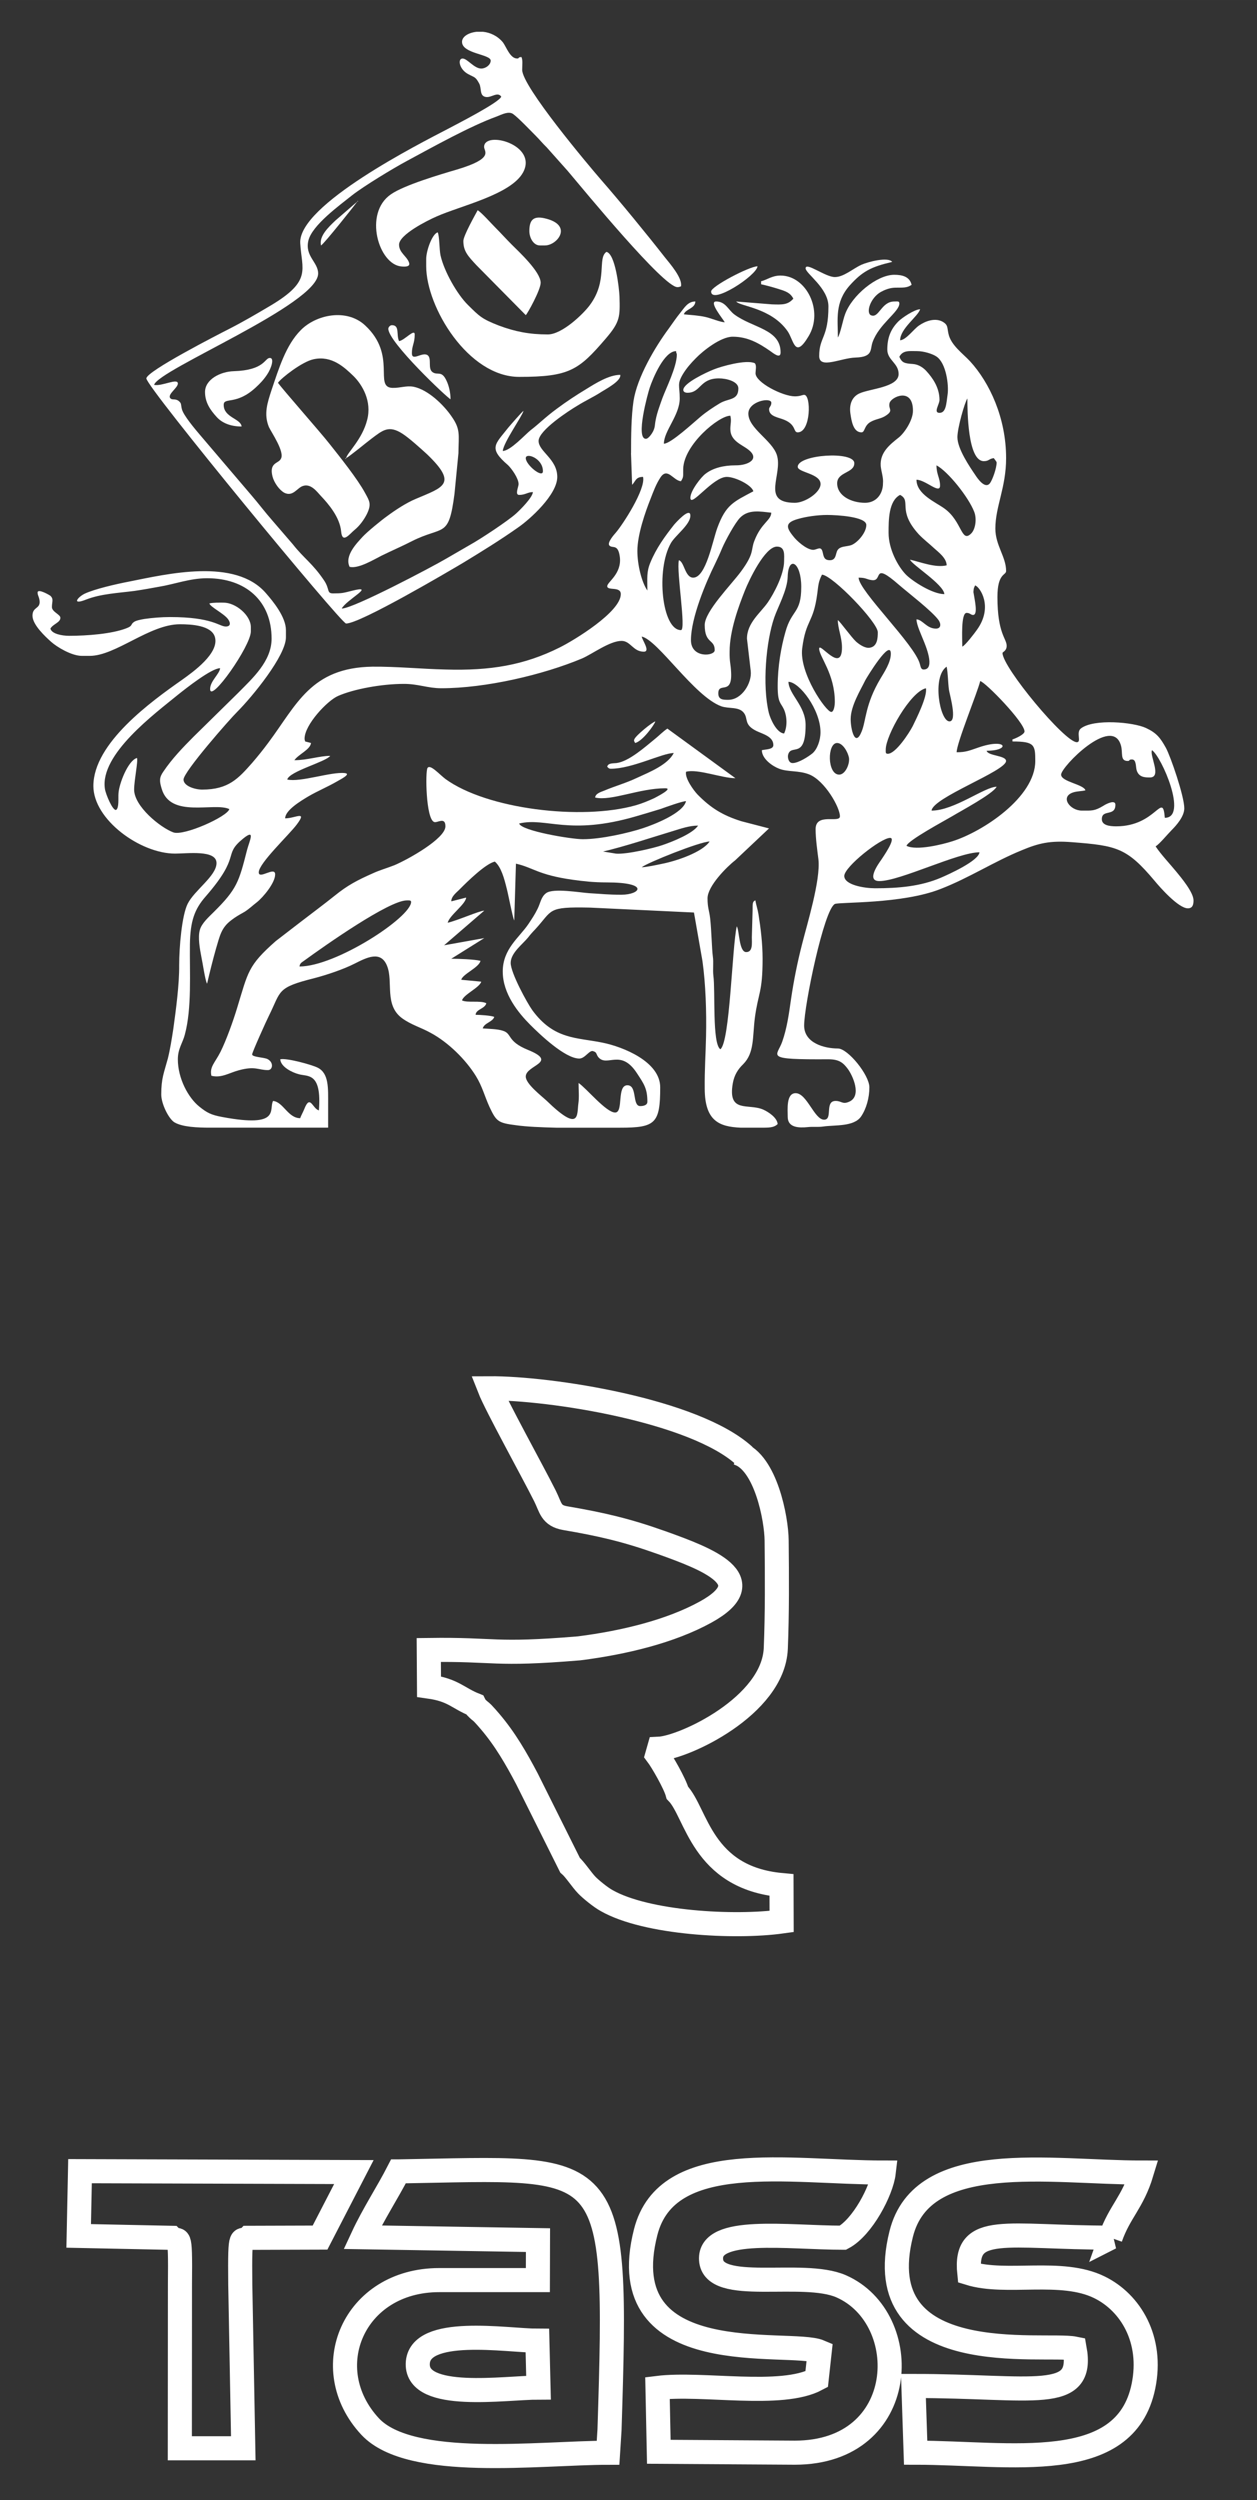 <?xml version="1.0" encoding="UTF-8" standalone="no"?>
<!-- Created with Inkscape (http://www.inkscape.org/) -->

<svg
   xmlns:dc="http://purl.org/dc/elements/1.1/"
   xmlns:cc="http://creativecommons.org/ns#"
   xmlns:rdf="http://www.w3.org/1999/02/22-rdf-syntax-ns#"
   xmlns:svg="http://www.w3.org/2000/svg"
   xmlns="http://www.w3.org/2000/svg"
   xmlns:sodipodi="http://sodipodi.sourceforge.net/DTD/sodipodi-0.dtd"
   xmlns:inkscape="http://www.inkscape.org/namespaces/inkscape"
   width="78.912"
   height="156.91"
   viewBox="0 0 20.879 41.516"
   version="1.1"
   id="svg15559"
   inkscape:version="0.92.2 (5c3e80d, 2017-08-06)"
   sodipodi:docname="timeswhite.svg">
  <rect x="0" y="0" width="20.879" height="41.516" fill="#333333" stroke="none"/>
  <defs
     id="defs15553">
    <clipPath
       id="clipEmfPath1"
       clipPathUnits="userSpaceOnUse">
      <path
         inkscape:connector-curvature="0"
         id="path15435"
         d="M -0.273,-0.267 H 193.362 V 277.215 H -0.273 Z" />
    </clipPath>
    <pattern
       y="0"
       x="0"
       height="6"
       width="6"
       patternUnits="userSpaceOnUse"
       id="EMFhbasepattern" />
  </defs>
  <sodipodi:namedview
     id="base"
     pagecolor="#ffffff"
     bordercolor="#666666"
     borderopacity="1.0"
     inkscape:pageopacity="0.0"
     inkscape:pageshadow="2"
     inkscape:zoom="1.979899"
     inkscape:cx="35.928363"
     inkscape:cy="92.237911"
     inkscape:document-units="mm"
     inkscape:current-layer="layer1"
     showgrid="false"
     units="px"
     inkscape:window-width="1366"
     inkscape:window-height="745"
     inkscape:window-x="-8"
     inkscape:window-y="-8"
     inkscape:window-maximized="1"
     fit-margin-top="0"
     fit-margin-left="0"
     fit-margin-right="0"
     fit-margin-bottom="0" />
  <g
     inkscape:label="Layer 1"
     inkscape:groupmode="layer"
     id="layer1"
     transform="translate(-5.749,-254.61)">
    <g
       id="g15516"
       transform="matrix(0.16,0,0,0.16,36.002,253.141)"
       style="fill:#ffffff;fill-opacity:1;stroke:none;stroke-width:1.003;stroke-miterlimit:4;stroke-dasharray:none;stroke-opacity:1">
      <path
         inkscape:connector-curvature="0"
         style="fill:#ffffff;fill-opacity:1;fill-rule:evenodd;stroke:none;stroke-width:1.003;stroke-miterlimit:4;stroke-dasharray:none;stroke-opacity:1"
         d="m -97.794,100.627 c 2.153,0 8.163,-2.988 10.395,-2.988 -0.078,0.885 -3.171,2.28 -3.993,2.634 -2.114,0.904 -4.385,1.101 -6.852,1.101 -1.077,0 -3.191,-0.334 -3.191,-1.278 0,-0.944 3.798,-3.951 4.757,-3.951 0.685,0 -0.803,2.084 -0.92,2.28 -0.294,0.413 -1.586,2.202 -0.196,2.202 z M -101.964,89.579 c -1.253,0 -1.253,-3.283 -0.215,-3.283 0.587,0 1.116,0.924 1.233,1.533 0.098,0.668 -0.392,1.75 -1.018,1.75 z m 32.476,-2.536 c 0.998,0.668 3.759,7.018 1.331,7.018 -0.235,-2.831 -0.842,0.885 -5.051,0.885 -0.724,0 -1.488,-0.118 -1.488,-0.747 0,-1.062 1.409,-0.236 1.409,-1.494 0,-0.59 -1.038,-0.039 -1.233,0.098 -0.94,0.57 -1.214,0.511 -2.251,0.511 -1.253,0 -2.33,-1.474 -0.842,-1.907 0.411,-0.118 0.822,-0.098 1.214,-0.197 -0.176,-0.629 -2.525,-0.885 -2.525,-1.632 0,-0.806 5.285,-6.192 6.206,-3.047 0.235,0.767 -0.117,1.632 0.705,1.632 0.294,0 0.039,-0.157 0.45,-0.157 0.47,0 0.372,0.786 0.489,1.14 0.235,0.727 0.881,0.727 1.37,0.727 1.272,0 -0.059,-2.28 0.215,-2.831 z m -14.486,-1.121 v 0.216 c 2.29,0 2.369,0.354 2.369,2.025 0,3.774 -5.481,7.352 -8.613,8.335 -0.979,0.315 -3.719,1.003 -4.757,0.472 0.157,-0.57 3.935,-2.595 4.698,-3.047 0.94,-0.57 4.268,-2.339 4.659,-3.086 -1.233,0 -4.405,2.477 -6.754,2.477 0.117,-1.356 7.732,-4.109 7.732,-5.15 0,-0.59 -1.879,-0.511 -2.016,-1.062 2.486,0 2.134,-1.356 -0.803,-0.354 -0.94,0.315 -1.312,0.511 -2.31,0.511 0,-0.963 2.173,-6.232 2.447,-7.391 0.568,0.138 4.6,4.285 4.6,5.229 0,0.315 -0.959,0.747 -1.253,0.826 z m -12.94,1.494 c -0.254,0 -0.215,-0.157 -0.215,-0.452 0,-1.435 2.545,-5.976 4.17,-6.35 0.176,0.845 -1.018,3.204 -1.37,3.932 -0.352,0.688 -1.762,2.87 -2.584,2.87 z m 6.108,-9.043 c 0.137,0.649 0.137,1.632 0.235,2.379 0.059,0.452 0.9,3.303 0.059,3.303 -0.998,0 -1.84,-4.639 -0.294,-5.681 z m -16.424,1.573 c 1.155,0.02 3.328,2.909 3.328,5.229 0,0.865 -0.352,1.789 -0.842,2.202 -0.392,0.315 -1.429,1.003 -2.055,1.003 -0.411,0 -0.529,-0.55 -0.47,-0.845 0.294,-1.219 1.821,0.55 1.821,-3.106 0,-2.005 -1.742,-3.165 -1.781,-4.482 z m 6.46,3.873 c 0,-1.376 1.018,-3.008 1.527,-4.05 0.157,-0.295 2.643,-4.384 2.643,-2.732 0,0.904 -0.705,1.946 -1.077,2.575 -1.605,2.693 -1.488,4.384 -1.958,5.504 -0.685,1.691 -1.135,-0.256 -1.135,-1.297 z m -0.901,-7.45 c 0,2.811 -2.369,-0.629 -2.369,0.138 0,0.826 1.625,2.595 1.625,5.524 0,0.315 -0.078,1.042 -0.372,1.042 -0.529,0 -3.347,-4.03 -3.015,-6.605 0.391,-3.047 1.155,-2.556 1.566,-5.681 0.117,-0.904 0.117,-1.238 0.489,-1.966 1.135,0.098 5.794,4.954 5.794,5.976 0,0.609 -0.039,1.494 -0.842,1.612 -0.509,0.079 -1.116,-0.374 -1.409,-0.629 -0.509,-0.472 -1.644,-2.064 -1.899,-2.241 0,0.885 0.431,1.789 0.431,2.831 z m 13.644,-5.74 c 0.039,-0.432 0.02,-0.354 0.176,-0.688 0.489,0.138 1.918,2.202 0.196,4.6 -0.215,0.315 -1.253,1.671 -1.527,1.75 0,-0.786 -0.157,-3.499 0.45,-3.499 0.352,0 0.431,0.216 0.666,0.216 0.548,0 0.157,-1.612 0.039,-2.379 z m -20.32,9.77 c 0,1.75 0.313,1.691 0.646,2.398 0.333,0.747 0.372,1.789 0.02,2.516 -0.763,-0.059 -1.409,-1.455 -1.586,-2.143 -0.685,-2.85 -0.294,-7.411 0.568,-9.908 0.372,-1.081 1.351,-2.831 1.39,-4.207 0.059,-2.261 1.409,-1.553 1.409,1.042 0,2.791 -0.998,2.32 -1.644,4.679 -0.45,1.573 -0.803,3.597 -0.803,5.622 z M -99.947,69.135 c 0.803,0 0.783,0.177 1.37,0.256 1.214,0.177 -0.039,-2.005 2.799,0.472 0.998,0.865 3.445,2.732 4.13,3.676 0.274,0.393 0.274,0.885 -0.274,0.885 -0.959,0 -1.37,-0.924 -2.016,-0.963 0,0.57 0.529,1.671 0.724,2.182 0.176,0.432 1.292,3.027 0.02,3.027 -0.294,0 -0.313,-0.315 -0.392,-0.57 -0.529,-2.025 -6.323,-7.568 -6.362,-8.964 z m -11.589,6.33 0.392,3.362 c 0.137,1.238 -0.92,2.988 -2.33,2.988 -0.529,0 -1.038,0 -1.038,-0.668 0,-1.238 1.449,0.256 1.331,-2.162 -0.039,-0.924 -0.176,-1.081 -0.157,-2.162 0,-2.202 0.94,-4.718 1.586,-6.35 0.431,-1.081 2.075,-4.561 3.328,-4.561 0.881,0 0.744,0.904 0.744,1.494 0,1.415 -1.077,3.401 -1.683,4.285 -0.744,1.081 -2.173,2.123 -2.173,3.774 z m 14.701,-10.969 c 0,-1.356 0,-3.322 1.194,-3.951 1.233,0.649 -0.352,1.573 1.938,4.089 0.548,0.57 1.038,0.924 1.605,1.455 0.431,0.393 1.292,1.022 1.292,1.769 -1.175,0.275 -2.682,-0.334 -3.798,-0.59 0.137,0.491 3.484,2.556 3.563,3.578 -1.253,0 -3.328,-1.356 -3.993,-2.025 -0.842,-0.865 -1.801,-2.654 -1.801,-4.325 z m -6.382,-1.868 c 1.038,0 4.072,0.177 4.072,1.042 0,0.826 -0.979,1.907 -1.605,2.103 -0.509,0.157 -1.077,0.079 -1.37,0.491 -0.235,0.334 -0.117,1.062 -0.803,1.062 -0.607,0 -0.646,-0.354 -0.763,-0.865 -0.176,-0.708 -0.607,-0.157 -1.057,-0.216 -0.685,-0.079 -1.644,-0.944 -1.997,-1.415 -0.763,-0.944 -0.822,-1.415 0.509,-1.789 0.803,-0.236 2.016,-0.413 3.015,-0.413 z m -12.705,11.421 c 0,1.985 1.038,1.435 1.038,2.615 0,0.629 -2.467,0.865 -2.467,-1.042 0,-2.339 1.586,-6.074 2.486,-7.883 0.274,-0.57 0.529,-1.121 0.763,-1.691 0.313,-0.727 1.312,-2.595 1.86,-3.145 0.881,-0.885 2.095,-0.629 3.23,-0.511 -0.02,0.806 -1.038,1.062 -1.742,2.89 -0.411,1.003 0.039,1.258 -1.409,3.224 -0.998,1.356 -3.759,4.128 -3.759,5.544 z m 24.059,-16.572 c 1.194,0.629 3.328,3.303 3.915,4.816 0.294,0.727 0.137,1.848 -0.333,2.28 -1.018,0.983 -0.92,-1.297 -2.76,-2.615 -0.92,-0.668 -2.897,-1.474 -2.897,-2.988 0.959,0.02 2.447,1.553 2.447,0.609 0,-0.786 -0.372,-1.14 -0.372,-2.103 z m 2.173,-2.909 c 0,-0.983 0.763,-3.637 1.038,-4.03 0,1.219 0.02,6.507 1.703,6.507 0.548,0 0.529,-0.256 1.038,-0.315 0.059,0.098 0.294,0.354 0.294,0.452 0,0.609 -0.431,1.789 -0.685,2.143 -0.509,0.668 -1.292,-0.472 -1.546,-0.865 -0.548,-0.806 -1.84,-2.693 -1.84,-3.892 z M -113.259,53.743 c 0,1.199 1.214,1.592 1.86,2.103 1.253,0.963 0,1.651 -1.331,1.632 -1.272,0 -2.349,0.295 -3.093,0.865 -0.45,0.315 -1.586,1.769 -1.586,2.497 0,1.101 2.31,-2.162 3.778,-2.162 0.881,0 2.584,0.845 2.76,1.494 -2.075,1.101 -2.858,1.396 -3.739,3.794 -0.489,1.317 -1.175,5.17 -2.506,5.17 -0.861,0 -0.92,-1.651 -1.488,-1.809 -0.274,1.16 0.783,7.254 0.215,7.254 -1.977,0 -2.623,-6.291 -1.038,-9.043 0.45,-0.786 2.016,-1.907 2.016,-2.831 0,-0.983 -1.566,0.786 -1.684,0.924 -0.979,1.238 -1.86,2.457 -2.467,3.932 -0.411,0.983 -0.313,1.592 -0.313,2.909 -0.607,-0.885 -1.038,-2.693 -1.038,-4.109 0,-1.71 0.842,-4.089 1.351,-5.367 0.313,-0.806 0.587,-1.573 1.057,-2.28 0.724,-1.062 1.312,0.334 2.114,0.413 0.313,-0.472 0.215,-0.57 0.235,-1.278 0.059,-2.516 3.7,-5.524 4.894,-5.524 0.137,0.57 0,0.786 0,1.415 z m 17.54,-7.529 c 0.372,-0.708 1.038,-0.59 1.86,-0.59 0.666,0 1.566,0.275 1.977,0.55 1.038,0.668 1.312,3.008 1.175,3.951 -0.137,0.963 -0.157,1.907 -0.842,1.907 -0.666,0 0,-0.885 0,-1.337 0,-1.297 -0.724,-2.3 -1.351,-2.988 -0.294,-0.334 -0.803,-0.708 -1.409,-0.747 -0.861,-0.059 -1.135,-0.118 -1.409,-0.747 z m -26.31,8.512 c -1.096,0 0.196,-4.698 0.392,-5.288 0.333,-1.003 1.507,-3.814 2.741,-3.814 0.02,0.295 0.078,0.177 0.078,0.374 0,1.238 -1.096,3.44 -1.488,4.482 -0.235,0.668 -0.568,1.533 -0.705,2.28 -0.117,0.57 -0.039,0.708 -0.274,1.199 -0.098,0.197 -0.47,0.767 -0.744,0.767 z m -1.546,1.494 0.117,3.283 c 0.372,-0.393 0.372,-0.826 1.135,-0.826 0.294,1.278 -2.134,4.993 -2.838,5.799 -0.176,0.197 -0.94,1.062 -0.646,1.337 0.333,0.315 0.9,-0.216 1.077,1.199 0.196,1.75 -1.312,2.575 -1.312,3.008 0,0.511 1.409,-0.02 1.409,0.826 0,1.848 -4.855,4.797 -6.362,5.544 -3.661,1.828 -7.165,2.418 -11.843,2.28 -2.525,-0.059 -5.051,-0.315 -7.576,-0.295 -6.401,0.098 -7.869,3.951 -10.806,7.883 -0.568,0.767 -1.077,1.396 -1.683,2.103 -1.429,1.612 -2.447,2.772 -5.188,2.772 -0.763,0 -1.938,-0.373 -1.938,-1.042 0,-0.806 4.816,-6.291 5.599,-7.057 1.546,-1.553 5.031,-5.799 5.031,-7.706 v -0.747 c 0,-1.376 -1.37,-3.027 -2.075,-3.833 -3.191,-3.696 -10.277,-1.985 -14.232,-1.199 -1.331,0.256 -3.563,0.767 -4.6,1.258 -0.744,0.373 -1.37,1.219 0.196,0.59 1.527,-0.59 3.328,-0.668 4.992,-0.885 0.94,-0.138 1.684,-0.275 2.545,-0.432 1.586,-0.256 3.21,-0.885 4.992,-0.885 4.013,0 6.695,2.359 6.695,6.271 0,2.359 -1.997,4.128 -3.465,5.622 l -4.62,4.541 c -1.135,1.14 -2.251,2.3 -3.152,3.637 -0.411,0.59 -0.431,0.944 -0.176,1.769 0.9,3.126 5.481,1.376 7.028,2.123 -0.215,0.786 -4.718,2.811 -5.814,2.418 -1.37,-0.511 -4.072,-2.713 -4.072,-4.443 0,-0.983 0.431,-2.988 0.294,-3.283 -0.92,0.256 -1.86,2.673 -1.918,3.676 -0.039,0.472 0.078,1.474 -0.235,1.71 -0.352,0.157 -1.096,-1.632 -1.175,-2.182 -0.548,-3.578 5.188,-7.804 7.615,-9.79 0.763,-0.609 3.445,-2.732 4.346,-2.732 -0.059,0.609 -1.038,1.337 -1.038,2.162 0,1.533 4.228,-4.462 4.228,-5.976 v -0.452 c 0,-1.219 -1.566,-2.536 -2.819,-2.536 -0.489,0 -1.038,-0.02 -1.488,0.079 0.098,0.374 1.507,1.042 1.938,1.632 0.274,0.374 0.294,0.767 -0.235,0.767 -0.685,0 -1.351,-0.983 -5.794,-0.983 -0.861,0 -1.84,0.079 -2.643,0.197 -0.352,0.059 -0.881,0.157 -1.096,0.315 -0.392,0.275 -0.078,0.393 -0.822,0.668 -1.507,0.57 -4.033,0.767 -5.912,0.767 -0.724,0 -1.801,-0.197 -1.938,-0.747 0.254,-0.472 1.038,-0.629 1.038,-1.121 0,-0.354 -0.881,-0.609 -0.881,-1.121 0,-0.55 0.215,-0.826 -0.176,-1.179 -0.078,-0.059 -1.312,-0.786 -1.312,-0.315 0,0.315 0.215,0.511 0.215,0.983 0,0.708 -0.744,0.511 -0.744,1.415 0,0.944 1.351,2.182 1.918,2.693 0.607,0.55 2.134,1.474 3.21,1.474 h 0.822 c 2.682,0 6.206,-3.283 9.357,-3.283 1.194,0 3.25,0.118 3.622,1.297 0.529,1.691 -2.29,3.676 -3.387,4.462 -3.191,2.241 -9.22,6.566 -9.22,11.028 0,3.499 4.874,7.018 8.476,7.018 1.312,0 4.307,-0.413 4.307,0.983 0,1.337 -2.29,2.811 -2.995,4.226 -0.607,1.219 -0.881,4.502 -0.881,6.369 0.02,1.985 -0.333,4.62 -0.607,6.605 -0.157,1.022 -0.333,2.143 -0.568,3.086 -0.411,1.514 -0.685,2.044 -0.685,3.735 0,0.963 0.763,2.516 1.37,2.89 0.842,0.491 2.388,0.55 3.7,0.55 h 12.254 v -2.398 c 0,-1.691 0.098,-3.244 -1.096,-3.833 -0.587,-0.295 -3.21,-1.022 -3.876,-0.865 0.059,0.806 1.253,1.376 1.938,1.553 0.92,0.256 2.388,-0.216 2.075,3.755 -0.685,-0.197 -0.9,-1.73 -1.527,-0.118 -0.117,0.295 -0.372,0.747 -0.411,0.924 -1.272,0 -1.762,-1.691 -2.819,-1.789 -0.47,0.865 0.861,2.811 -5.246,1.671 -1.194,-0.216 -1.625,-0.452 -2.408,-1.081 -1.155,-0.924 -2.232,-2.929 -2.232,-4.915 0,-1.101 0.509,-1.71 0.724,-2.556 0.744,-2.752 0.489,-6.448 0.529,-9.377 0.039,-2.398 0.47,-3.637 1.625,-4.954 3.798,-4.364 1.723,-4.246 3.896,-6.015 1.331,-1.081 0.666,0.216 0.411,1.179 -0.842,3.303 -1.038,4.05 -3.465,6.448 -0.47,0.472 -1.233,1.14 -1.429,1.828 -0.235,0.786 0,2.025 0.157,2.85 0.117,0.511 0.392,2.457 0.587,2.752 0.274,-1.179 0.587,-2.438 0.92,-3.617 0.411,-1.376 0.548,-2.182 1.586,-2.968 0.45,-0.354 0.881,-0.59 1.37,-0.865 0.529,-0.334 0.803,-0.629 1.292,-1.003 0.646,-0.511 1.899,-2.005 1.899,-2.89 0,-0.885 -1.703,0.57 -1.703,-0.216 0,-0.944 3.171,-3.912 3.954,-4.973 1.116,-1.494 -0.157,-0.629 -1.214,-0.629 0,-0.845 1.625,-1.809 2.408,-2.28 0.979,-0.57 1.997,-0.983 2.976,-1.553 0.215,-0.138 1.566,-0.786 0.803,-0.865 -1.409,-0.157 -4.62,0.983 -5.971,0.668 0.235,-0.865 4.013,-1.828 4.463,-2.457 -1.096,0 -2.369,0.452 -3.719,0.452 0.411,-0.609 1.664,-1.101 1.723,-1.789 l -0.607,-0.157 c -0.039,-0.197 -0.059,-0.138 -0.059,-0.295 0,-1.435 2.349,-3.932 3.465,-4.423 1.644,-0.727 4.561,-1.258 6.852,-1.258 1.488,0 2.467,0.452 3.876,0.452 4.62,0 10.571,-1.396 14.604,-3.086 1.057,-0.452 2.878,-1.828 4.111,-1.828 0.94,0 1.194,1.121 2.31,1.121 0.724,0 -0.196,-1.238 -0.215,-1.573 1.703,0.393 5.442,6.192 8.241,7.234 0.822,0.295 1.879,0 2.388,0.727 0.431,0.609 -0.039,1.199 1.292,1.848 0.666,0.315 1.742,0.57 1.742,1.455 0,0.472 -0.783,0.432 -1.194,0.531 0,0.904 1.116,1.671 1.801,1.926 0.9,0.354 2.016,0.157 3.113,0.59 1.625,0.649 3.191,3.421 3.191,4.344 0,0.767 -2.525,-0.413 -2.525,1.337 0,0.963 0.176,2.221 0.294,3.145 0.235,2.162 -1.194,6.762 -1.703,8.807 -0.47,1.828 -0.861,3.755 -1.155,5.779 -0.215,1.514 -0.411,2.929 -0.9,4.325 -0.548,1.573 -1.997,1.868 4.796,1.828 1.096,0 1.527,0.354 1.997,0.983 0.509,0.668 1.507,2.831 0.157,3.421 -0.705,0.315 -0.763,-0.079 -1.409,-0.079 -1.175,0 -0.254,1.946 -1.194,1.946 -1.018,0 -1.781,-2.752 -2.956,-2.752 -0.998,0 -0.822,1.71 -0.822,2.457 0,1.121 1.135,1.16 2.095,1.062 0.509,-0.059 1.057,0.02 1.586,-0.059 1.233,-0.177 3.191,0.039 3.935,-1.042 0.548,-0.806 0.861,-1.946 0.861,-3.027 0,-1.278 -2.232,-4.03 -3.269,-4.03 -1.429,0 -3.504,-0.57 -3.504,-2.379 0,-2.084 2.055,-12.05 3.191,-12.62 0.47,-0.216 6.969,0.02 10.962,-1.553 2.956,-1.14 5.56,-2.85 8.457,-4.03 1.703,-0.708 2.897,-1.022 5.246,-0.826 4.6,0.354 5.657,0.59 8.515,3.991 0.548,0.668 2.486,2.87 3.465,2.87 0.509,0 0.587,-0.413 0.587,-0.826 0,-0.845 -1.331,-2.418 -1.781,-2.968 -0.626,-0.767 -1.644,-1.848 -2.153,-2.634 0.431,-0.275 1.214,-1.238 1.664,-1.691 0.489,-0.491 1.312,-1.415 1.312,-2.261 0,-1.258 -1.429,-5.406 -1.918,-6.291 -0.568,-1.022 -0.959,-1.533 -2.055,-2.044 -1.292,-0.609 -5.403,-0.983 -6.754,0.039 -0.548,0.413 0.098,1.435 -0.431,1.435 -1.253,0 -7.713,-7.765 -7.713,-9.259 0,-0.118 0.431,-0.197 0.431,-0.747 0,-0.767 -0.959,-1.238 -0.959,-5.072 0,-2.497 0.901,-2.221 0.901,-2.693 0,-1.474 -1.116,-2.654 -1.116,-4.403 0,-2.3 1.116,-4.246 1.116,-7.313 0,-4.187 -1.723,-7.844 -3.739,-10.045 -0.744,-0.806 -2.016,-1.691 -2.251,-2.89 -0.137,-0.629 -0.039,-0.865 -0.529,-1.179 -0.822,-0.511 -1.879,-0.098 -2.525,0.354 -0.548,0.374 -1.312,1.474 -1.958,1.533 0,-1.219 1.879,-2.497 2.075,-3.224 -0.607,0.02 -1.899,0.904 -2.251,1.258 -0.822,0.826 -1.155,1.73 -1.155,2.929 0,1.101 1.175,1.396 1.175,2.536 0,1.396 -3.015,1.514 -4.091,2.025 -0.666,0.315 -1.057,1.003 -0.92,2.044 0.117,0.845 0.313,1.985 1.155,1.985 0.372,0 0.254,-0.688 0.94,-1.081 0.509,-0.295 1.018,-0.315 1.488,-0.59 0.998,-0.609 0.313,-0.708 0.489,-1.376 0.157,-0.629 2.427,-1.691 2.427,0.806 0,1.003 -0.9,2.32 -1.468,2.772 -0.94,0.747 -1.977,1.553 -1.879,2.968 0.059,0.59 0.294,1.199 0.235,1.789 0,1.14 -0.724,2.025 -1.86,2.025 -1.429,0 -2.897,-0.727 -2.897,-2.025 0,-1.199 1.781,-1.042 1.781,-2.084 0,-1.297 -5.873,-0.904 -5.873,0.374 0,0.59 2.369,0.688 2.369,1.789 0,0.885 -1.625,1.946 -2.662,1.946 -3.602,0 -1.214,-2.929 -1.879,-4.973 -0.509,-1.533 -2.956,-2.752 -2.956,-4.285 0,-1.297 2.388,-1.73 2.388,-1.121 0,0.354 -0.235,0.432 -0.235,0.668 0,0.767 0.998,0.845 1.586,1.101 1.272,0.531 0.9,1.297 1.39,1.297 1.37,0 1.409,-3.892 0.666,-3.892 -0.196,0 -0.411,0.157 -0.959,0.157 -1.253,0 -4.091,-1.435 -4.091,-2.398 0,-0.295 0.137,-0.826 -0.078,-1.042 -0.881,-0.413 -3.504,0.334 -4.267,0.649 -0.744,0.295 -3.152,1.415 -3.152,2.123 0,0.216 0.215,0.295 0.431,0.295 1.409,0 1.253,-1.494 3.269,-1.494 0.783,0 2.016,0.315 2.016,1.042 0,1.278 -1.038,1.003 -1.938,1.553 -0.685,0.413 -1.39,0.885 -1.977,1.376 -0.666,0.55 -3.093,2.811 -3.817,2.811 0,-1.337 1.644,-2.949 1.644,-4.698 0,-1.356 -0.294,-1.455 0.313,-2.497 0.392,-0.649 0.861,-1.179 1.37,-1.691 0.685,-0.708 2.545,-2.221 3.817,-2.221 1.566,0 2.741,0.688 3.876,1.474 0.313,0.216 1.096,0.885 1.096,0.157 0,-2.438 -2.936,-2.536 -4.816,-3.951 -0.626,-0.472 -0.9,-1.337 -1.879,-1.337 -0.803,0 0.724,1.828 0.9,2.162 -0.489,-0.02 -1.39,-0.413 -1.997,-0.55 -0.685,-0.157 -1.429,-0.197 -2.251,-0.275 0.157,-0.55 1.175,-0.59 1.194,-1.337 -0.783,0 -1.135,0.649 -1.566,1.179 -0.431,0.531 -0.783,1.062 -1.194,1.632 -1.429,1.926 -3.289,5.072 -3.661,7.529 -0.235,1.592 -0.254,3.617 -0.254,5.406 z"
         id="path15377" />
      <path
         inkscape:connector-curvature="0"
         style="fill:#ffffff;fill-opacity:1;fill-rule:evenodd;stroke:none;stroke-width:1.003;stroke-miterlimit:4;stroke-dasharray:none;stroke-opacity:1"
         d="m -157.99,109.493 c 0.039,-0.354 0.254,-0.432 0.489,-0.609 2.192,-1.592 8.809,-6.251 10.649,-6.251 0.176,0 0.45,-0.039 0.45,0.157 0,1.592 -7.811,6.703 -11.589,6.703 z m 48.293,16.729 h -2.486 c -2.232,-0.098 -3.719,-0.688 -3.739,-4.03 -0.02,-2.103 0.098,-3.479 0.137,-5.445 0.059,-2.536 -0.039,-5.445 -0.372,-7.824 l -0.881,-5.032 -10.786,-0.511 c -4.561,-0.098 -3.817,0.236 -5.736,2.3 -0.215,0.216 -0.509,0.55 -0.685,0.786 -0.568,0.708 -1.821,1.612 -1.821,2.654 0,1.042 1.723,4.187 2.251,4.915 2.251,3.067 4.6,2.811 7.282,3.362 2.134,0.432 5.99,1.966 5.99,4.639 0,3.755 -0.509,4.187 -4.15,4.187 h -6.656 c -1.566,-0.039 -3.054,-0.098 -4.17,-0.256 -1.86,-0.236 -2.036,-0.393 -2.741,-1.887 -0.529,-1.16 -0.744,-2.123 -1.409,-3.204 -1.077,-1.75 -2.897,-3.519 -4.679,-4.482 -1.057,-0.59 -2.016,-0.826 -2.995,-1.533 -1.86,-1.376 -0.9,-3.755 -1.546,-5.406 -0.646,-1.671 -2.134,-0.885 -3.387,-0.256 -1.155,0.59 -2.917,1.179 -4.209,1.514 -3.915,0.983 -3.387,1.297 -4.679,3.892 -0.215,0.413 -1.742,3.794 -1.742,4.01 0,0.295 1.233,0.295 1.605,0.491 0.666,0.354 0.529,1.14 0.039,1.14 -1.018,0 -1.312,-0.452 -3.034,0.02 -1.018,0.275 -1.801,0.826 -2.838,0.57 -0.215,-0.924 0.372,-1.356 0.94,-2.477 0.607,-1.219 1.312,-3.185 1.723,-4.541 1.155,-3.774 1.116,-4.403 4.013,-6.959 l 2.604,-2.005 c 1.175,-0.904 2.369,-1.789 3.524,-2.713 1.312,-1.062 2.31,-1.592 3.954,-2.32 0.724,-0.334 1.507,-0.55 2.251,-0.845 1.39,-0.59 5.285,-2.752 5.285,-4.03 0,-1.042 -0.861,-0.315 -1.175,-0.452 -0.861,-0.334 -0.92,-5.268 -0.685,-5.603 0.274,-0.432 1.214,0.649 1.86,1.14 4.287,3.126 14.114,4.325 19.752,2.732 0.685,-0.197 1.292,-0.452 1.938,-0.747 0.098,-0.059 2.036,-1.022 1.135,-1.022 -2.701,0 -5.618,1.356 -7.282,0.963 0.039,-0.413 0.568,-0.57 0.92,-0.708 1.155,-0.491 2.271,-0.786 3.426,-1.337 1.331,-0.609 3.191,-1.356 3.817,-2.575 -1.194,0 -4.307,1.632 -6.538,1.632 -0.196,0 -0.274,-0.098 -0.372,-0.216 0.098,-0.374 0.529,-0.334 0.959,-0.374 1.292,-0.157 3.015,-1.71 3.915,-2.438 0.45,-0.354 0.92,-0.845 1.37,-1.14 l 7.067,5.15 c -1.39,0 -3.954,-1.003 -5.129,-0.668 -0.137,0.668 0.783,1.926 1.194,2.359 1.37,1.396 2.604,2.162 4.542,2.772 l 2.878,0.747 -3.524,3.322 c -0.822,0.629 -2.858,2.654 -2.858,3.932 0,1.003 0.176,1.238 0.274,2.103 0.137,1.238 0.176,3.204 0.274,3.912 0.098,0.649 -0.02,1.376 0.059,2.025 0.215,1.573 -0.137,7.057 0.724,7.627 0.998,-0.727 1.214,-10.596 1.703,-12.758 0.274,0.373 0.215,2.674 0.979,2.674 0.705,0 0.587,-0.904 0.587,-1.553 l 0.078,-2.772 c 0.02,-0.452 -0.078,-0.944 0.294,-1.042 0.039,0.354 0.235,0.924 0.313,1.415 0.235,1.474 0.431,3.067 0.431,4.639 0,3.538 -0.45,3.499 -0.803,6.133 -0.254,2.025 -0.039,3.637 -1.214,4.816 -0.529,0.511 -0.92,1.101 -1.077,1.985 -0.548,3.165 1.644,2.044 3.171,2.732 0.529,0.236 1.429,0.826 1.488,1.494 -0.313,0.315 -0.744,0.373 -1.351,0.373 z m -27.191,-16.198 c 0,2.32 1.644,4.305 2.838,5.504 0.979,0.983 3.622,3.519 5.109,3.519 0.626,0 1.077,-0.983 1.488,-0.747 0.352,0.098 0.254,0.334 0.509,0.629 0.92,1.022 2.31,-0.944 3.993,1.651 0.724,1.101 1.077,1.592 1.077,2.949 0,0.393 -0.47,0.452 -0.744,0.452 -0.861,0 -0.274,-2.162 -1.331,-2.162 -1.135,0 -0.372,2.831 -1.272,2.831 -0.94,0 -2.995,-2.536 -3.798,-3.067 0,0.708 0.078,1.455 -0.02,2.143 -0.157,1.101 0.215,3.106 -3.289,-0.295 -0.568,-0.531 -2.173,-1.75 -2.173,-2.516 0,-1.199 3.465,-1.455 0.215,-2.772 -2.212,-0.904 -1.605,-1.691 -2.604,-1.985 -0.529,-0.177 -1.449,-0.197 -2.075,-0.236 0.137,-0.57 1.038,-0.668 1.194,-1.199 -0.313,-0.138 -1.488,-0.216 -1.938,-0.216 0.039,-0.59 0.959,-0.609 1.116,-1.199 -0.607,-0.315 -1.958,-0.02 -2.525,-0.295 0.157,-0.609 1.84,-1.337 1.997,-1.946 l -2.075,-0.197 c 0.137,-0.59 1.84,-1.258 1.997,-1.966 -0.646,-0.157 -2.251,-0.216 -3.034,-0.216 l 3.426,-2.143 -4.17,0.747 4.17,-3.597 c -0.529,0.02 -2.721,1.003 -3.798,1.258 0.176,-0.767 1.86,-1.907 1.918,-2.615 l -1.546,0.393 c 0,-0.55 0.607,-0.963 0.9,-1.278 0.803,-0.806 2.643,-2.615 3.622,-2.85 0.666,0.57 0.979,1.769 1.233,2.791 0.157,0.57 0.626,3.067 0.783,3.322 l 0.176,-5.897 c 1.821,0.413 2.271,1.16 5.892,1.671 1.135,0.157 2.173,0.275 3.524,0.275 4.522,0 3.484,1.278 1.546,1.278 -1.488,0 -1.918,-0.079 -3.328,-0.157 -0.94,-0.059 -3.739,-0.55 -4.483,-0.02 -0.548,0.393 -0.587,1.003 -0.9,1.632 -0.294,0.609 -0.607,1.062 -0.959,1.592 -0.959,1.415 -2.662,2.575 -2.662,4.934 z m 14.427,-10.832 c 0.529,-0.452 6.029,-2.654 7.047,-2.673 -0.744,1.121 -3.504,2.044 -4.953,2.32 -0.45,0.098 -1.664,0.354 -2.095,0.354 z m -2.682,-1.415 -1.331,-0.216 c 2.33,-0.55 4.894,-1.415 7.243,-2.123 0.783,-0.236 1.703,-0.57 2.623,-0.57 -0.548,0.826 -2.604,1.651 -3.7,2.025 -0.842,0.295 -3.7,0.983 -4.835,0.885 z m -3.426,-1.494 c -1.214,0 -6.401,-0.865 -6.617,-1.632 2.838,-0.668 5.129,1.297 12.137,-0.747 0.861,-0.256 1.684,-0.491 2.564,-0.767 0.489,-0.177 2.232,-0.806 2.623,-0.806 -0.294,1.258 -3.347,2.438 -4.483,2.811 -1.488,0.491 -4.326,1.14 -6.225,1.14 z"
         id="path15379" />
      <path
         inkscape:connector-curvature="0"
         style="fill:#ffffff;fill-opacity:1;fill-rule:evenodd;stroke:none;stroke-width:1.003;stroke-miterlimit:4;stroke-dasharray:none;stroke-opacity:1"
         d="m -134.499,56.731 c 0,-0.609 1.781,0 1.781,1.356 0,0.786 -1.781,-0.649 -1.781,-1.356 z m -5.129,-44.25 h 0.705 c 0.724,0.079 1.488,0.413 2.055,1.101 0.352,0.472 0.744,1.671 1.468,1.671 0.294,0 0,-0.118 0.45,-0.157 0.157,0.334 0.078,0.826 0.078,1.337 0,1.73 6.871,9.888 8.183,11.402 1.977,2.261 4.776,5.681 6.636,8.06 0.47,0.59 1.86,2.162 1.664,3.008 -0.157,0.039 -0.157,0.079 -0.372,0.079 -1.429,0 -9.533,-9.868 -11.393,-12.07 l -2.173,-2.438 c -0.411,-0.393 -0.705,-0.767 -1.116,-1.179 -0.548,-0.55 -1.821,-1.887 -2.369,-2.28 -0.47,-0.334 -1.194,0.059 -1.703,0.256 -2.721,0.983 -6.636,3.165 -9.298,4.6 -1.468,0.786 -4.483,2.615 -5.716,3.578 -1.272,1.022 -4.17,3.106 -4.542,4.718 -0.372,1.612 1.018,2.221 1.018,3.401 0,3.204 -16.6,9.967 -17.031,11.559 0.803,0.177 2.467,-0.747 2.467,-0.138 0,0.432 -1.018,1.062 -0.822,1.474 0.215,0.315 0.489,0.039 0.881,0.315 0.352,0.275 0.235,0.374 0.352,0.845 0.137,0.649 1.449,2.182 1.899,2.713 l 5.344,6.271 c 0.744,0.865 1.39,1.73 2.134,2.575 l 2.134,2.477 c 1.194,1.514 2.055,1.985 3.25,3.755 0.626,0.924 0.254,1.356 0.94,1.356 0.94,0 1.038,-0.039 1.977,-0.275 2.545,-0.649 -0.587,0.924 -1.077,1.848 1.214,0 9.533,-4.403 10.825,-5.17 l 2.545,-1.474 c 0.998,-0.55 3.896,-2.457 4.737,-3.224 0.431,-0.393 1.684,-1.632 1.742,-2.221 -0.548,0 -0.783,0.295 -1.429,0.295 -0.47,0 -0.059,-0.845 -0.059,-1.121 0,-0.609 -0.744,-1.632 -1.096,-1.966 -2.075,-1.789 -1.351,-2.143 0.02,-3.892 0.215,-0.256 1.409,-1.632 1.586,-1.75 -0.137,0.57 -2.075,3.263 -2.153,4.168 0.803,-0.02 2.31,-1.691 2.897,-2.162 0.9,-0.688 1.507,-1.337 2.741,-2.241 0.979,-0.727 1.958,-1.376 3.034,-2.025 0.959,-0.59 2.349,-1.474 3.524,-1.474 0.117,0.629 -1.468,1.455 -1.958,1.769 -0.783,0.511 -1.644,0.904 -2.467,1.415 -0.9,0.531 -4.052,2.575 -4.052,3.676 0,1.101 1.938,1.868 1.938,3.735 0,1.848 -2.838,4.403 -4.072,5.249 -1.84,1.297 -3.719,2.457 -5.657,3.637 -1.586,0.944 -10.728,6.33 -12.196,6.33 -0.509,0 -20.731,-24.533 -20.731,-25.438 0,-0.747 7.419,-4.541 8.574,-5.131 1.507,-0.767 2.936,-1.612 4.365,-2.457 4.268,-2.556 3.191,-3.676 3.034,-6.448 -0.235,-3.971 12.45,-10.36 15.308,-11.854 0.842,-0.452 5.403,-2.772 5.56,-3.362 -0.392,-0.55 -1.018,0.138 -1.605,0.039 -0.685,-0.118 -0.411,-0.885 -0.685,-1.396 -0.392,-0.727 -0.47,-0.609 -1.155,-0.983 -0.94,-0.511 -1.096,-1.612 -0.568,-1.612 0.489,0 1.194,1.042 1.938,1.042 0.45,0 0.979,-0.374 0.979,-0.826 0,-0.668 -2.976,-0.708 -2.976,-1.946 0,-0.531 0.646,-0.944 1.488,-1.042 z"
         id="path15381" />
      <path
         inkscape:connector-curvature="0"
         style="fill:#ffffff;fill-opacity:1;fill-rule:evenodd;stroke:none;stroke-width:1.003;stroke-miterlimit:4;stroke-dasharray:none;stroke-opacity:1"
         d="m -153.154,56.731 c 0.392,-0.197 2.114,-1.632 2.643,-2.025 1.155,-0.865 1.781,-1.435 3.21,-0.511 0.705,0.452 1.918,1.553 2.564,2.143 3.21,3.086 1.683,3.401 -1.175,4.62 -0.998,0.413 -2.153,1.179 -2.976,1.789 -0.587,0.413 -2.095,1.651 -2.545,2.143 -0.568,0.629 -1.918,1.966 -1.351,3.126 0.92,0.216 2.486,-0.747 3.308,-1.16 1.077,-0.531 2.095,-0.963 3.171,-1.514 3.289,-1.651 3.798,-0.236 4.405,-4.895 l 0.411,-4.226 c 0.02,-1.946 0.235,-2.477 -0.724,-3.833 -0.763,-1.121 -2.388,-2.752 -3.935,-3.067 -0.783,-0.138 -1.351,0.138 -2.192,0.118 -1.977,-0.059 0.509,-3.381 -2.838,-6.487 -1.918,-1.789 -5.09,-1.121 -6.675,0.491 -1.546,1.553 -2.271,3.951 -3.054,6.271 -0.392,1.219 -0.822,2.438 -0.255,3.794 0.255,0.55 1.684,2.615 1.233,3.303 -0.235,0.491 -1.233,0.354 -0.861,1.828 0.176,0.668 0.724,1.415 1.233,1.691 0.9,0.432 1.312,-0.511 1.918,-0.708 0.842,-0.295 1.488,0.629 1.86,1.022 0.803,0.845 1.977,2.221 2.114,3.696 0.117,1.337 0.9,0.236 1.39,-0.157 0.509,-0.413 0.979,-1.042 1.292,-1.671 0.489,-1.022 0.254,-1.337 -0.196,-2.162 -0.783,-1.455 -2.623,-3.755 -3.7,-5.111 -0.92,-1.179 -4.933,-5.721 -5.344,-6.33 0.313,-0.472 2.486,-2.182 3.68,-2.438 1.918,-0.432 3.25,0.865 4.189,1.769 0.881,0.885 1.899,2.575 1.39,4.521 -0.509,2.025 -2.036,3.362 -2.192,3.971 z"
         id="path15383" />
      <path
         inkscape:connector-curvature="0"
         style="fill:#ffffff;fill-opacity:1;fill-rule:evenodd;stroke:none;stroke-width:1.003;stroke-miterlimit:4;stroke-dasharray:none;stroke-opacity:1"
         d="m -144.835,36.07 v 0.747 c 0,4.246 4.365,11.48 9.651,11.48 5.227,0 6.186,-0.708 8.985,-3.971 1.507,-1.75 1.488,-2.28 1.429,-4.384 -0.039,-0.885 -0.431,-4.403 -1.351,-4.62 -0.979,0.668 0.176,2.988 -1.742,5.544 -0.685,0.924 -2.878,3.027 -4.346,3.027 -1.918,0 -3.406,-0.295 -5.09,-0.924 -1.762,-0.688 -1.997,-0.944 -3.21,-2.143 -1.116,-1.101 -2.467,-3.479 -2.838,-5.131 -0.137,-0.629 -0.098,-1.985 -0.294,-2.398 -0.568,0.157 -1.194,1.887 -1.194,2.772 z"
         id="path15385" />
      <path
         inkscape:connector-curvature="0"
         style="fill:#ffffff;fill-opacity:1;fill-rule:evenodd;stroke:none;stroke-width:1.003;stroke-miterlimit:4;stroke-dasharray:none;stroke-opacity:1"
         d="m -138.825,24.432 c 0,0.472 1.077,1.179 -2.799,2.339 -1.742,0.511 -5.481,1.612 -6.871,2.575 -2.878,1.966 -1.272,7.313 1.096,7.49 0.372,0.039 0.94,0.039 0.783,-0.393 -0.215,-0.668 -1.038,-1.022 -1.038,-1.868 0,-1.042 2.956,-2.516 3.856,-2.909 2.486,-1.121 7.772,-2.28 9.024,-4.6 1.546,-2.89 -4.052,-4.364 -4.052,-2.634 z"
         id="path15387" />
      <path
         inkscape:connector-curvature="0"
         style="fill:#ffffff;fill-opacity:1;fill-rule:evenodd;stroke:none;stroke-width:1.003;stroke-miterlimit:4;stroke-dasharray:none;stroke-opacity:1"
         d="m -102.414,37.937 c -0.998,0 -3.034,-1.612 -3.034,-0.904 0,0.531 2.369,2.044 2.369,3.951 0,3.283 -0.959,3.145 -0.959,5.15 0,1.396 2.251,0.197 3.778,0.157 1.84,-0.059 1.488,-0.826 1.762,-1.592 0.666,-1.887 2.78,-3.145 2.78,-4.01 0,-0.275 -0.157,-0.216 -0.529,-0.216 -1.37,0 -1.586,1.828 -2.447,1.415 -0.489,-0.295 -0.039,-1.769 1.038,-2.398 0.392,-0.216 0.9,-0.432 1.488,-0.452 0.783,-0.02 1.214,0.059 1.723,-0.295 -0.196,-0.845 -0.959,-1.042 -1.801,-1.042 -1.801,0 -4.405,2.143 -5.109,4.109 -0.215,0.55 -0.489,2.025 -0.744,2.398 0,-1.907 -0.333,-3.637 1.233,-5.406 1.312,-1.455 2.212,-1.926 4.405,-2.438 -0.411,-0.55 -2.486,-0.02 -3.191,0.295 -0.901,0.413 -1.84,1.278 -2.76,1.278 z"
         id="path15389" />
      <path
         inkscape:connector-curvature="0"
         style="fill:#ffffff;fill-opacity:1;fill-rule:evenodd;stroke:none;stroke-width:1.003;stroke-miterlimit:4;stroke-dasharray:none;stroke-opacity:1"
         d="m -140.978,34.202 c 0,1.042 0.47,1.553 1.37,2.516 l 5.109,5.17 c 0.157,-0.118 1.546,-2.615 1.546,-3.362 0,-1.14 -2.31,-3.263 -3.015,-3.971 -0.607,-0.609 -1.116,-1.179 -1.723,-1.789 -0.431,-0.432 -1.37,-1.494 -1.801,-1.769 -0.274,0.511 -1.488,2.654 -1.488,3.204 z"
         id="path15391" />
      <path
         inkscape:connector-curvature="0"
         style="fill:#ffffff;fill-opacity:1;fill-rule:evenodd;stroke:none;stroke-width:1.003;stroke-miterlimit:4;stroke-dasharray:none;stroke-opacity:1"
         d="m -110.068,38.37 v 0.315 c 0.548,0.118 1.331,0.334 1.879,0.511 0.685,0.216 1.155,0.374 1.468,0.983 -0.568,0.649 -1.135,0.629 -2.232,0.59 l -3.7,-0.295 c 0.372,0.511 3.602,0.629 5.325,3.067 0.666,0.944 0.744,2.968 2.192,0.531 1.586,-2.634 -0.235,-6.291 -2.917,-6.291 -0.9,0 -1.409,0.452 -2.016,0.59 z"
         id="path15393" />
      <path
         inkscape:connector-curvature="0"
         style="fill:#ffffff;fill-opacity:1;fill-rule:evenodd;stroke:none;stroke-width:1.003;stroke-miterlimit:4;stroke-dasharray:none;stroke-opacity:1"
         d="m -167.797,49.87 c 0,1.081 0.548,1.868 1.214,2.595 0.548,0.609 1.429,0.983 2.584,0.983 -0.078,-0.826 -1.86,-0.924 -1.86,-2.241 0,-0.845 1.292,0.079 3.328,-1.809 0.45,-0.413 0.822,-0.806 1.175,-1.337 0.431,-0.629 0.803,-1.75 0.274,-1.73 -0.529,0.02 -0.529,1.278 -3.739,1.376 -1.37,0.039 -2.976,0.845 -2.976,2.162 z"
         id="path15395" />
      <path
         inkscape:connector-curvature="0"
         style="fill:#ffffff;fill-opacity:1;fill-rule:evenodd;stroke:none;stroke-width:1.003;stroke-miterlimit:4;stroke-dasharray:none;stroke-opacity:1"
         d="m -148.769,43.304 c 0,1.396 6.186,7.234 6.46,7.313 0,-0.688 -0.176,-1.415 -0.411,-1.907 -0.509,-1.121 -0.92,-0.55 -1.429,-0.885 -0.568,-0.354 -0.078,-1.415 -0.529,-1.769 -0.548,-0.413 -1.644,0.688 -1.644,-0.216 0,-0.806 0.294,-1.022 0.294,-1.946 0,-0.649 -1.077,0.629 -1.625,0.688 -0.313,-0.649 0.098,-1.651 -0.744,-1.651 -0.176,0 -0.372,0.197 -0.372,0.374 z"
         id="path15397" />
      <path
         inkscape:connector-curvature="0"
         style="fill:#ffffff;fill-opacity:1;fill-rule:evenodd;stroke:none;stroke-width:1.003;stroke-miterlimit:4;stroke-dasharray:none;stroke-opacity:1"
         d="m -134.127,33.161 c 0,0.708 0.431,1.494 1.096,1.494 h 0.529 c 1.292,0 2.995,-2.162 -0.098,-2.831 -1.116,-0.236 -1.527,0.197 -1.527,1.337 z"
         id="path15399" />
      <path
         inkscape:connector-curvature="0"
         style="fill:#ffffff;fill-opacity:1;fill-rule:evenodd;stroke:none;stroke-width:1.003;stroke-miterlimit:4;stroke-dasharray:none;stroke-opacity:1"
         d="m -115.256,39.431 c 0,1.435 4.737,-1.651 4.816,-2.615 -0.861,0.02 -4.816,2.084 -4.816,2.615 z"
         id="path15401" />
      <path
         inkscape:connector-curvature="0"
         style="fill:#ffffff;fill-opacity:1;fill-rule:evenodd;stroke:none;stroke-width:1.003;stroke-miterlimit:4;stroke-dasharray:none;stroke-opacity:1"
         d="m -151.98,30.094 -2.271,1.966 c -0.744,0.708 -1.723,1.632 -1.507,2.595 0.255,-0.079 3.622,-4.325 3.778,-4.561 z"
         id="path15403" />
      <path
         inkscape:connector-curvature="0"
         style="fill:#ffffff;fill-opacity:1;fill-rule:evenodd;stroke:none;stroke-width:1.003;stroke-miterlimit:4;stroke-dasharray:none;stroke-opacity:1"
         d="m -123.145,86.296 c 0.763,-0.177 1.997,-1.887 2.095,-2.241 -0.352,0.098 -2.036,1.474 -2.173,1.848 -0.078,0.177 -0.02,0.197 0.078,0.393 z"
         id="path15405" />
      <path
         inkscape:connector-curvature="0"
         style="fill:#ffffff;fill-opacity:1;fill-rule:evenodd;stroke:none;stroke-width:1.003;stroke-miterlimit:4;stroke-dasharray:none;stroke-opacity:1"
         d="m -151.98,30.094 h 0.078 l -0.059,-0.079 z"
         id="path15407" />
      <path
         inkscape:connector-curvature="0"
         style="fill:#ffffff;fill-opacity:1;fill-rule:evenodd;stroke:none;stroke-width:1.003;stroke-miterlimit:4;stroke-dasharray:none;stroke-opacity:1"
         d="m -153.154,56.731 h -0.078 l 0.059,0.098 z"
         id="path15409" />
    </g>
    <path
       id="path15543"
       d="m 14.694,294.259 c -0.558,0 -2.019,0.229 -2.006,-0.394 0.015,-0.636 1.489,-0.385 1.987,-0.385 z m -2.327,-3.59 c -0.181,0.353 -0.416,0.708 -0.595,1.093 l 2.913,0.048 -0.002,0.664 h -1.64 c -1.422,0 -2.041,1.469 -1.146,2.432 0.67,0.718 2.821,0.435 3.952,0.435 l 0.024,-0.379 c 0.147,-4.618 0.067,-4.351 -3.506,-4.293 z m 11.827,1.101 c 0.153,-0.437 0.368,-0.582 0.519,-1.082 -1.519,0 -3.644,-0.392 -3.995,1.021 -0.569,2.276 2.379,1.8 2.881,1.902 0.164,0.904 -0.681,0.621 -2.678,0.621 l 0.037,1.108 c 1.567,0 3.48,0.381 3.784,-1.104 0.159,-0.777 -0.215,-1.389 -0.73,-1.642 -0.633,-0.312 -1.547,-0.043 -2.163,-0.234 -0.088,-0.844 0.616,-0.591 2.347,-0.591 z m -4.443,0 c 0.325,-0.173 0.642,-0.781 0.677,-1.082 -1.577,0 -3.601,-0.396 -3.954,0.989 -0.595,2.335 2.396,1.776 2.89,1.986 l -0.05,0.457 c -0.588,0.314 -1.896,0.052 -2.644,0.145 l 0.022,1.06 2.258,0.015 c 1.907,0 1.982,-2.231 0.771,-2.763 -0.642,-0.281 -2.125,0.136 -2.161,-0.441 -0.037,-0.56 1.278,-0.366 2.191,-0.366 z m -11.155,0.002 c 0.119,0.121 0.153,-0.214 0.142,0.777 l -0.002,2.718 h 1.054 l -0.05,-2.718 c -0.011,-1 0.024,-0.656 0.14,-0.777 l 1.185,-0.004 0.562,-1.088 -4.549,-0.015 -0.022,1.075 z"
       style="fill:none;fill-opacity:1;stroke:#ffffff;stroke-width:0.4;stroke-miterlimit:4;stroke-dasharray:none;stroke-opacity:1"
       inkscape:connector-curvature="0" />
    <path
       id="path16187"
       d="m 18.014,278.744 c 0.454,0.152 0.632,1.086 0.635,1.448 0.006,0.584 0.01,1.211 -0.014,1.793 -0.041,0.959 -1.53,1.646 -1.94,1.665 l -0.029,0.102 c 0.079,0.105 0.292,0.473 0.335,0.63 0.321,0.331 0.397,1.409 1.729,1.532 l 0.002,0.605 c -0.78,0.108 -2.246,0.029 -2.906,-0.347 -0.1,-0.054 -0.268,-0.192 -0.33,-0.257 -0.084,-0.086 -0.195,-0.259 -0.279,-0.332 l -0.714,-1.431 c -0.179,-0.34 -0.362,-0.658 -0.612,-0.952 -0.03,-0.036 -0.091,-0.105 -0.122,-0.137 -0.043,-0.042 -0.044,-0.036 -0.08,-0.07 -0.072,-0.071 -0.037,-0.039 -0.054,-0.071 -0.282,-0.112 -0.353,-0.247 -0.76,-0.304 l -0.004,-0.608 c 1.128,-0.016 1.058,0.092 2.496,-0.027 0.749,-0.095 1.524,-0.283 2.105,-0.604 0.958,-0.529 0.022,-0.881 -0.732,-1.151 -0.583,-0.208 -1.003,-0.305 -1.602,-0.407 -0.241,-0.042 -0.239,-0.173 -0.337,-0.369 -0.202,-0.403 -0.81,-1.5 -0.923,-1.788 1.002,-0.006 3.404,0.363 4.234,1.121 z"
       style="fill:none;fill-opacity:1;stroke:#ffffff;stroke-width:0.4;stroke-miterlimit:4;stroke-dasharray:none;stroke-opacity:1"
       inkscape:connector-curvature="0" />
  </g>
</svg>
